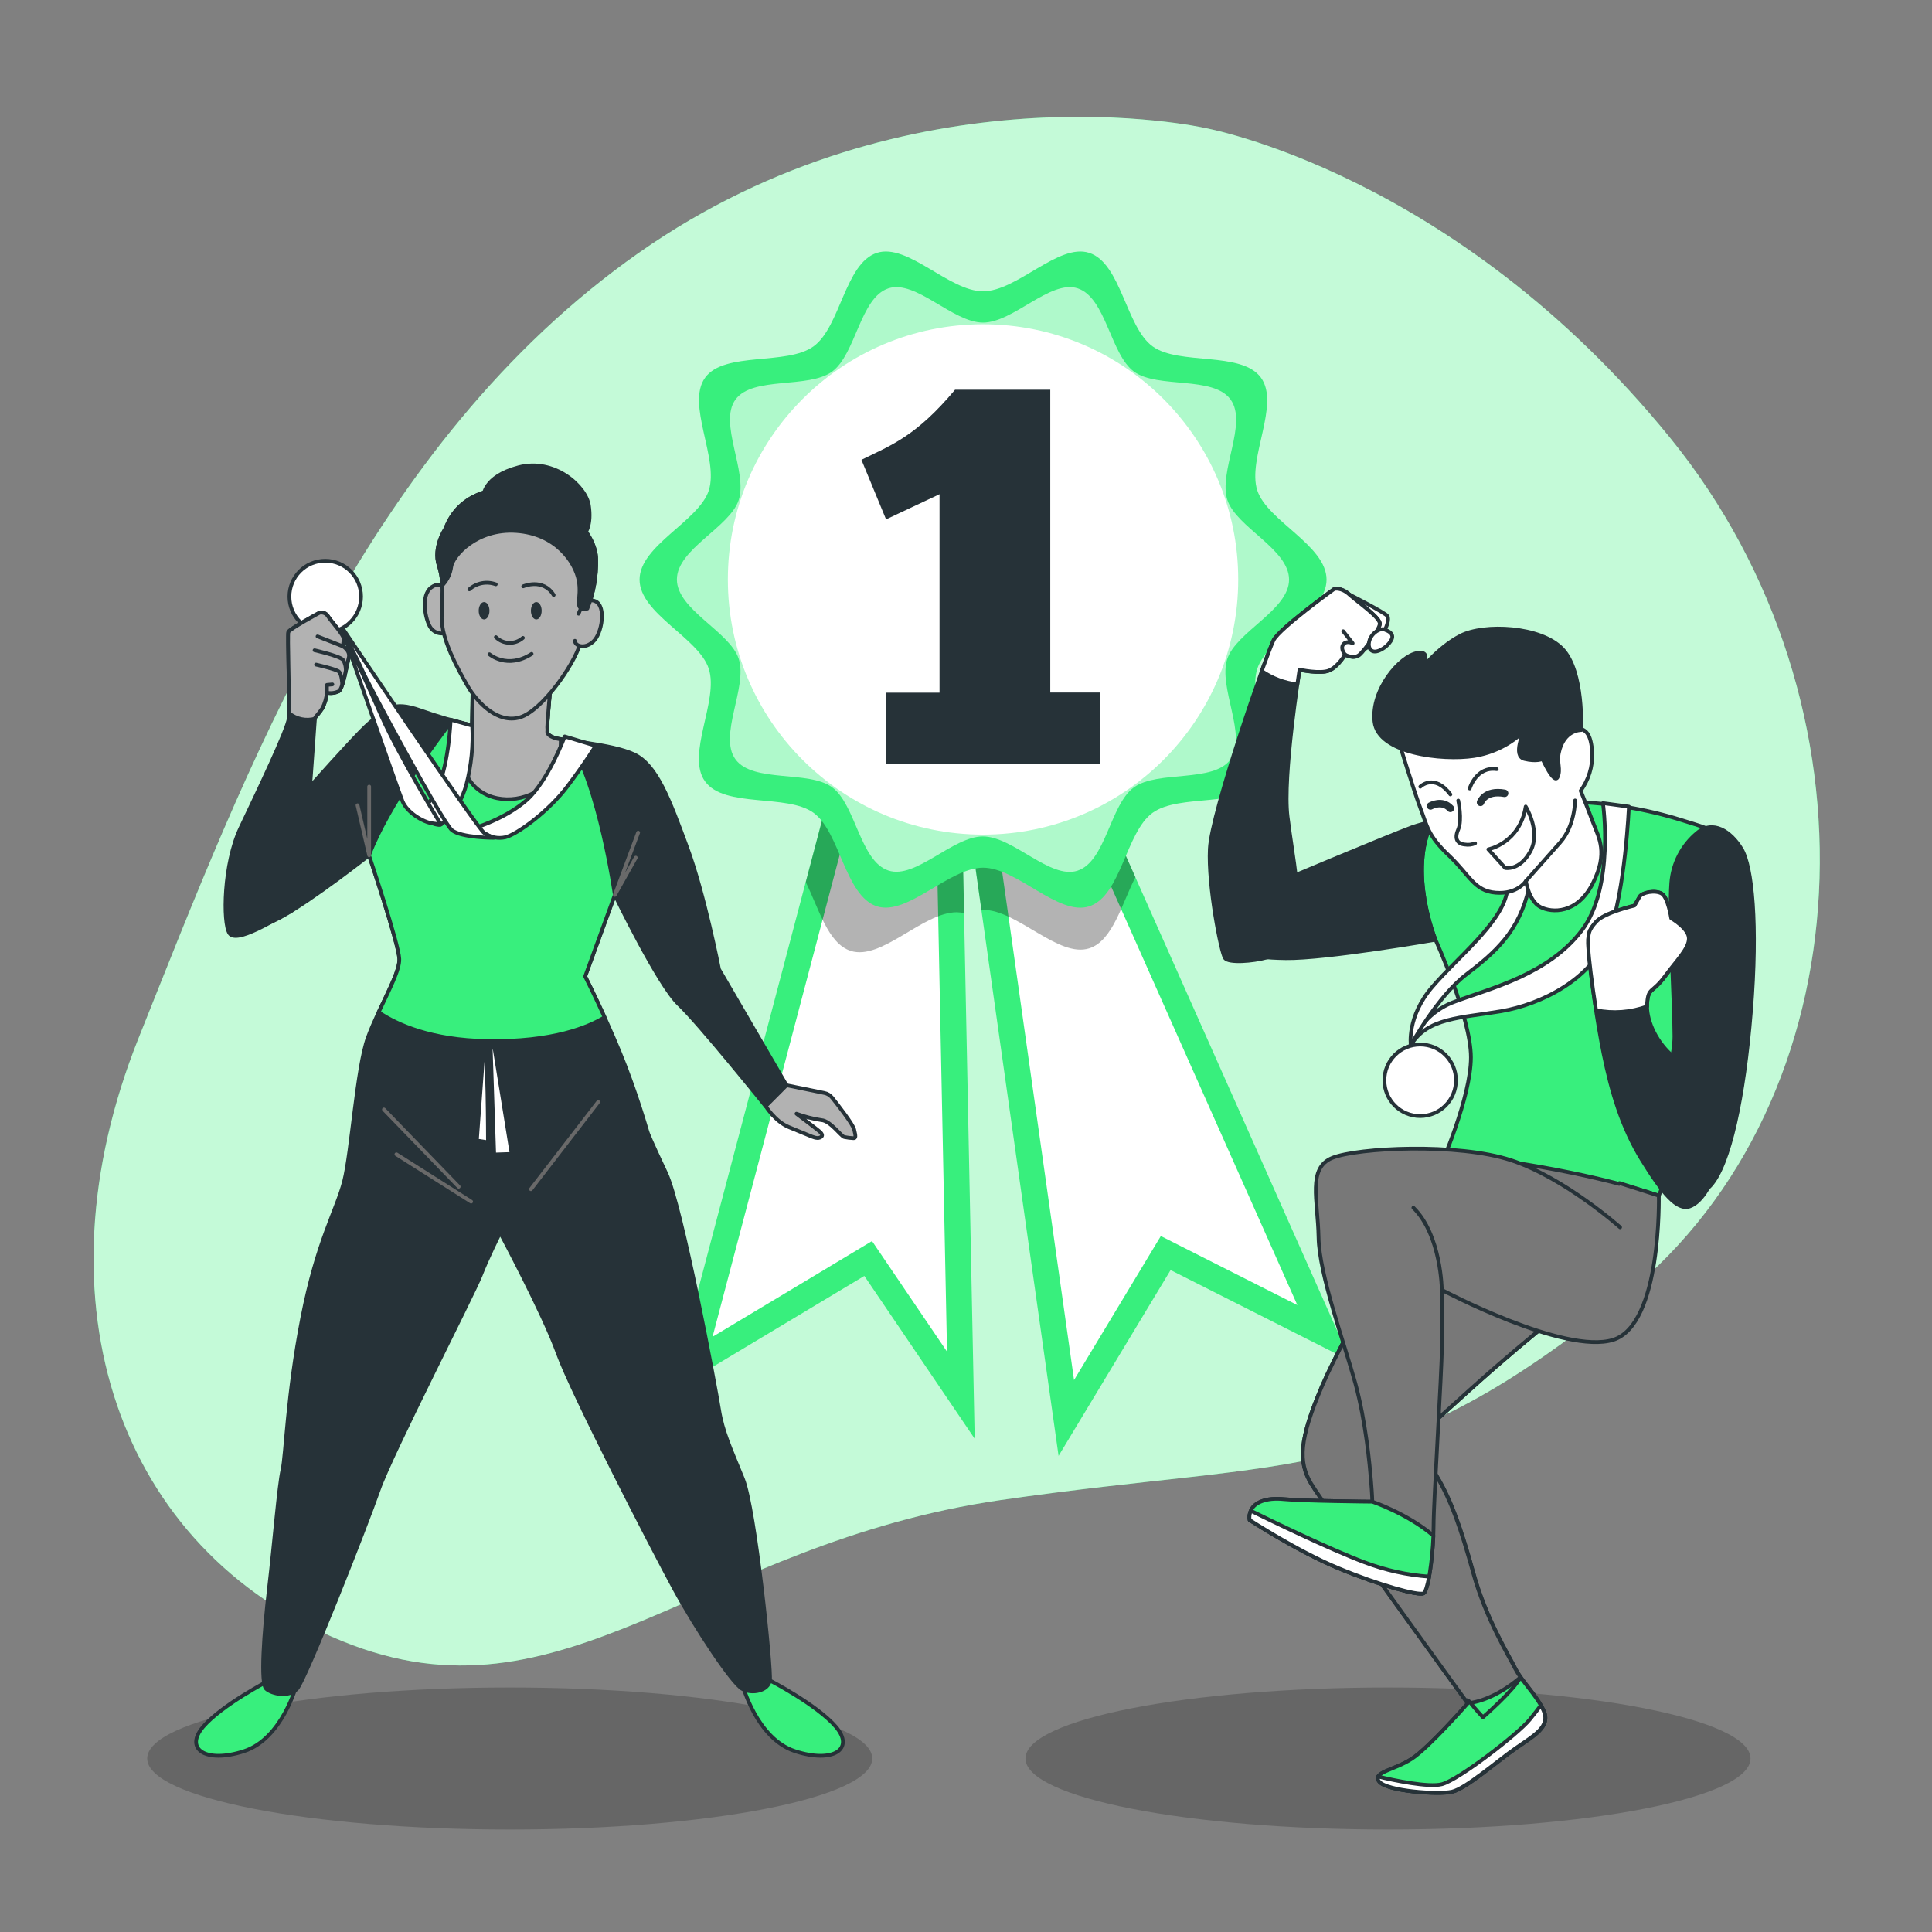 <svg width="500" height="500" viewBox="0 0 500 500" fill="none" xmlns="http://www.w3.org/2000/svg">
<rect x="0" y="0" width="500" height="500" fill="#808080" stroke="none"/>
<g clip-path="url(#clip0)">
<path d="M311.62 33.07C311.62 33.07 235.68 16.07 165.34 65.42C95 114.77 63.36 200 35.89 268.6C8.42 337.2 30.83 401.06 88.43 424.66C146.03 448.26 181.07 399.48 259 388.21C336.93 376.94 358.68 385.32 420.77 334.96C482.86 284.6 488.12 182.14 432.22 113.31C376.32 44.48 311.62 33.07 311.62 33.07Z" fill="#38EF7D"/>
<path opacity="0.7" d="M311.62 33.07C311.62 33.07 235.68 16.07 165.34 65.42C95 114.77 63.36 200 35.89 268.6C8.42 337.2 30.83 401.06 88.43 424.66C146.03 448.26 181.07 399.48 259 388.21C336.93 376.94 358.68 385.32 420.77 334.96C482.86 284.6 488.12 182.14 432.22 113.31C376.32 44.48 311.62 33.07 311.62 33.07Z" fill="white"/>
<path d="M217.98 192.41L173.71 360.2L223.69 330.21L252.25 372.34L248.68 195.98L217.98 192.41Z" fill="#38EF7D"/>
<path d="M225.68 321.19L184.41 345.96L222.98 199.75L242.09 201.97L245.09 349.81L225.68 321.19Z" fill="white"/>
<path opacity="0.3" d="M249.5 236.32L248.68 196L218 192.41L208.53 228.3C211.91 235.11 214.23 244.16 220.16 246.09C228.16 248.67 238.81 236.09 247.63 236.09C248.259 236.109 248.885 236.186 249.5 236.32Z" fill="black"/>
<path d="M278.99 193.69L349.54 352.23L302.95 328.69L273.96 376.78L249.26 202.13L278.99 193.69Z" fill="#38EF7D"/>
<path d="M256.72 206.98L275.23 201.73L335.75 337.75L300.42 319.89L277.96 357.16L256.72 206.98Z" fill="white"/>
<path opacity="0.3" d="M279 193.69L249.27 202.13L254 235.47H254.44C263.26 235.47 273.96 248 281.92 245.42C288.02 243.42 290.3 233.89 293.85 227.02L279 193.69Z" fill="black"/>
<path d="M343.31 150C343.31 158.82 327.98 165.11 325.39 173.06C322.72 181.31 331.33 195.39 326.33 202.26C321.33 209.13 305.2 205.33 298.27 210.37C291.34 215.41 290.14 231.89 281.89 234.56C273.89 237.15 263.23 224.56 254.41 224.56C245.59 224.56 234.9 237.1 226.94 234.56C218.69 231.89 217.42 215.37 210.56 210.37C203.7 205.37 187.56 209.19 182.49 202.26C177.42 195.33 186.11 181.31 183.43 173.07C180.85 165.07 165.52 158.82 165.52 150C165.52 141.18 180.85 134.89 183.43 126.94C186.11 118.69 177.5 104.61 182.49 97.74C187.48 90.87 203.62 94.67 210.56 89.63C217.5 84.59 218.69 68.11 226.94 65.44C234.94 62.85 245.59 75.39 254.41 75.39C263.23 75.39 273.93 62.85 281.89 65.44C290.13 68.11 291.4 84.63 298.27 89.63C305.14 94.63 321.27 90.81 326.33 97.74C331.39 104.67 322.72 118.74 325.39 126.93C328 134.85 343.31 141.14 343.31 150Z" fill="#38EF7D"/>
<path opacity="0.6" d="M333.61 150C333.61 157.86 319.95 163.46 317.61 170.55C315.22 177.9 322.89 190.44 318.44 196.55C313.99 202.66 299.62 199.29 293.44 203.78C287.26 208.27 286.2 222.95 278.85 225.34C271.76 227.64 262.23 216.47 254.37 216.47C246.51 216.47 237 227.6 229.94 225.3C222.59 222.91 221.46 208.2 215.34 203.74C209.22 199.28 194.84 202.69 190.34 196.51C185.84 190.33 193.56 177.86 191.18 170.51C188.87 163.42 175.18 157.82 175.18 149.96C175.18 142.1 188.83 136.5 191.18 129.41C193.56 122.06 185.89 109.52 190.34 103.41C194.79 97.3 209.17 100.67 215.34 96.18C221.51 91.69 222.59 77.01 229.94 74.62C237.02 72.32 246.56 83.49 254.41 83.49C262.26 83.49 271.8 72.32 278.89 74.62C286.24 77.01 287.37 91.72 293.48 96.18C299.59 100.64 313.99 97.18 318.48 103.41C322.97 109.64 315.26 122.06 317.65 129.41C320 136.5 333.61 142.1 333.61 150Z" fill="white"/>
<path d="M254.41 216C290.883 216 320.45 186.433 320.45 149.96C320.45 113.487 290.883 83.92 254.41 83.92C217.937 83.92 188.37 113.487 188.37 149.96C188.37 186.433 217.937 216 254.41 216Z" fill="white"/>
<path d="M222.94 119C230.83 115.12 237.06 112.91 247.17 100.86H271.81V179.22H284.68V197.63H229.31V179.26H243.15V127.9L229.31 134.41L222.94 119Z" fill="#263238"/>
<path opacity="0.2" d="M359.21 473.48C411.025 473.48 453.03 465.251 453.03 455.1C453.03 444.949 411.025 436.72 359.21 436.72C307.395 436.72 265.39 444.949 265.39 455.1C265.39 465.251 307.395 473.48 359.21 473.48Z" fill="black"/>
<path d="M445.94 221.44C444.47 214.57 443.65 214.9 435.31 212.28C426.14 209.401 416.617 207.803 407.01 207.53C400.827 207.297 394.645 208.015 388.68 209.66C388.68 209.66 378.2 210.97 370.68 212.66C364.23 225.54 371.51 243.22 371.51 243.22C371.51 243.22 380.67 263.34 380.67 273.65C380.67 283.96 372.81 301.95 372.49 302.44C372.17 302.93 348.28 344.44 342.22 358.55C336.16 372.66 336.01 378.35 339.28 383.91C342.55 389.47 379.85 440.84 379.85 440.84C379.85 440.84 369.85 452.29 365.29 455.24C360.73 458.19 355 458.65 357 461.11C359 463.57 372.21 464.54 375.81 463.72C379.41 462.9 387.59 455.72 392.33 452.44C397.07 449.16 401.33 446.87 399.53 442.78C397.73 438.69 393.8 435.09 392.17 431.78C390.54 428.47 384.64 419.02 381.37 407.24C378.1 395.46 375.65 388.43 371.88 382.05C368.11 375.67 365.5 373.22 365.5 373.22C365.5 373.22 379.57 360.29 387.1 353.75C394.63 347.21 401.33 341.81 401.33 341.81C401.33 341.81 426.85 315.63 429.14 309.9C431.43 304.17 437.65 286.18 442.23 270.48C446.81 254.78 447.41 228.31 445.94 221.44Z" fill="#38EF7D" stroke="#263238" stroke-width="0.967" stroke-linecap="round" stroke-linejoin="round"/>
<path d="M371.51 243.2C371.51 243.2 364.23 225.52 370.68 212.64C368.909 213.013 367.163 213.493 365.45 214.08C359.24 216.37 328.97 229.08 325.86 230.44C322.75 231.8 317.03 236.49 318.5 241.44C319.97 246.39 322.26 247.82 332.73 247.98C343.2 248.14 371.51 243.2 371.51 243.2Z" fill="#263238" stroke="#263238" stroke-width="0.967" stroke-linecap="round" stroke-linejoin="round"/>
<path d="M349.26 153.88C349.26 153.88 358.58 158.62 359.07 159.44C359.56 160.26 358.91 162.05 358.25 163.36C357.59 164.67 354 167.78 352.37 168.43C350.74 169.08 352.04 164.18 352.04 161.43C352.04 158.68 347.29 156.36 346.8 155.05C346.31 153.74 348 153.38 349.26 153.88Z" fill="white" stroke="#263238" stroke-width="0.967" stroke-linecap="round" stroke-linejoin="round"/>
<path d="M331.42 246.8L327.83 247.8C324.23 248.8 318.01 249.27 317.03 247.96C316.05 246.65 312.61 229.31 313.1 219.66C313.59 210.01 327.99 168.78 329.63 165.66C331.27 162.54 345.33 152.41 345.33 152.41C345.33 152.41 347.13 151.92 349.26 153.89C351.39 155.86 357.44 159.94 357.11 161.57C356.78 163.2 353.35 168.12 351.87 169.43C350.39 170.74 348.11 169.43 348.11 169.43C348.11 169.43 346.31 172.53 344.02 173.52C341.73 174.51 336.33 173.35 336.33 173.35C336.33 173.35 331.92 200.84 333.22 211.35C334.52 221.86 337.15 234.09 335.22 239.98" fill="#263238"/>
<path d="M331.42 246.8L327.83 247.8C324.23 248.8 318.01 249.27 317.03 247.96C316.05 246.65 312.61 229.31 313.1 219.66C313.59 210.01 327.99 168.78 329.63 165.66C331.27 162.54 345.33 152.41 345.33 152.41C345.33 152.41 347.13 151.92 349.26 153.89C351.39 155.86 357.44 159.94 357.11 161.57C356.78 163.2 353.35 168.12 351.87 169.43C350.39 170.74 348.11 169.43 348.11 169.43C348.11 169.43 346.31 172.53 344.02 173.52C341.73 174.51 336.33 173.35 336.33 173.35C336.33 173.35 331.92 200.84 333.22 211.35C334.52 221.86 337.15 234.09 335.22 239.98" stroke="#263238" stroke-width="0.967" stroke-linecap="round" stroke-linejoin="round"/>
<path d="M344 173.51C346.29 172.51 348.09 169.42 348.09 169.42C348.09 169.42 350.38 170.73 351.85 169.42C353.32 168.11 356.76 163.2 357.09 161.56C357.42 159.92 351.36 155.84 349.24 153.88C347.12 151.92 345.31 152.4 345.31 152.4C345.31 152.4 331.24 162.55 329.61 165.65C329.21 166.41 328.06 169.42 326.53 173.65C329.264 175.554 332.43 176.746 335.74 177.12C336.08 174.76 336.31 173.31 336.31 173.31C336.31 173.31 341.73 174.49 344 173.51Z" fill="white" stroke="#263238" stroke-width="0.967" stroke-linecap="round" stroke-linejoin="round"/>
<path d="M358.57 163.05C358.57 163.05 360.86 163.7 360.21 165.34C359.56 166.98 357.1 168.77 355.63 168.61C354.16 168.45 353.83 166.48 354.81 164.85C355.79 163.22 357.75 162.39 358.57 163.05Z" fill="white" stroke="#263238" stroke-width="0.967" stroke-linecap="round" stroke-linejoin="round"/>
<path d="M348.11 169.42C348.11 169.42 346.8 167.94 347.62 166.8C348.44 165.66 350.07 166.47 350.07 166.47L347.62 163.36" stroke="#263238" stroke-width="0.967" stroke-linecap="round" stroke-linejoin="round"/>
<path d="M367.54 288.84C372.654 288.84 376.8 284.694 376.8 279.58C376.8 274.466 372.654 270.32 367.54 270.32C362.426 270.32 358.28 274.466 358.28 279.58C358.28 284.694 362.426 288.84 367.54 288.84Z" fill="white" stroke="#263238" stroke-width="0.967" stroke-linecap="round" stroke-linejoin="round"/>
<path d="M365.11 270.5C366.08 267.884 367.614 265.513 369.603 263.557C371.593 261.6 373.988 260.106 376.62 259.18C385.78 255.76 400.7 252.18 409.33 240.85C417.96 229.52 414.84 207.85 414.84 207.85L421.55 208.76C421.55 208.76 420.65 230.42 416.34 241.92C412.03 253.42 398.9 259.92 388.48 261.7C378.06 263.48 369.43 263.31 365.11 270.5Z" fill="white" stroke="#263238" stroke-width="0.967" stroke-linecap="round" stroke-linejoin="round"/>
<path d="M365.11 270.5C365.11 270.5 364.03 263.13 370.68 255.4C377.33 247.67 388.12 239.23 389.92 231.32C391.72 223.41 389.74 209.75 389.74 209.75L395.49 208.13C397.072 215.287 397.134 222.697 395.67 229.88C393.15 241.02 387.04 246.42 379.49 252.17C371.94 257.92 365.11 270.5 365.11 270.5Z" fill="white" stroke="#263238" stroke-width="0.967" stroke-linecap="round" stroke-linejoin="round"/>
<path d="M439.23 215.55C437.301 217.141 435.713 219.106 434.562 221.326C433.41 223.546 432.719 225.976 432.53 228.47C431.87 236.98 433.34 259.39 433.34 268.23C433.34 277.07 426.8 290.31 427.78 297.18C428.76 304.05 437.78 312.23 442.67 306.84C447.56 301.45 451.34 284.1 453.14 261.68C454.94 239.26 453.47 224.22 450.69 219.68C447.91 215.14 443.32 212.11 439.23 215.55Z" fill="#263238" stroke="#263238" stroke-width="0.967" stroke-linecap="round" stroke-linejoin="round"/>
<path d="M444.63 300.13C443.63 305.69 440.54 311.13 437.27 312.23C434 313.33 430.27 308.8 425 300.29C419.73 291.78 417 282.46 415 272.64C413.227 263.664 411.919 254.601 411.08 245.49C410.91 241.73 411.08 240.74 413.2 238.49C415.32 236.24 423.02 234.4 423.02 234.4L424.33 232.11C424.98 230.97 428.42 230.31 430.05 231.3C431.68 232.29 432.51 237.68 432.51 237.68C432.51 237.68 437.09 240.29 437.09 242.91C437.09 245.53 434.14 248.31 430.87 252.73C427.6 257.15 426.62 255.51 426.29 259.6C425.96 263.69 428.29 269.09 432.34 272.85C436.39 276.61 442.34 281.19 443.96 288.55" fill="#263238"/>
<path d="M444.63 300.13C443.63 305.69 440.54 311.13 437.27 312.23C434 313.33 430.27 308.8 425 300.29C419.73 291.78 417 282.46 415 272.64C413.227 263.664 411.919 254.601 411.08 245.49C410.91 241.73 411.08 240.74 413.2 238.49C415.32 236.24 423.02 234.4 423.02 234.4L424.33 232.11C424.98 230.97 428.42 230.31 430.05 231.3C431.68 232.29 432.51 237.68 432.51 237.68C432.51 237.68 437.09 240.29 437.09 242.91C437.09 245.53 434.14 248.31 430.87 252.73C427.6 257.15 426.62 255.51 426.29 259.6C425.96 263.69 428.29 269.09 432.34 272.85C436.39 276.61 442.34 281.19 443.96 288.55" stroke="#263238" stroke-width="0.967" stroke-linecap="round" stroke-linejoin="round"/>
<path d="M426.28 260.46C426.28 260.16 426.28 259.85 426.28 259.56C426.61 255.47 427.59 257.1 430.86 252.69C434.13 248.28 437.08 245.49 437.08 242.87C437.08 240.25 432.5 237.64 432.5 237.64C432.5 237.64 431.68 232.24 430.04 231.26C428.4 230.28 424.97 230.93 424.32 232.07L423 234.36C423 234.36 415.31 236.16 413.18 238.45C411.05 240.74 410.89 241.73 411.06 245.45C411.16 247.89 411.96 254.45 413.06 261.45C417.473 262.347 422.049 262.005 426.28 260.46Z" fill="white" stroke="#263238" stroke-width="0.967" stroke-linecap="round" stroke-linejoin="round"/>
<path d="M429.3 309.43C409.6 302.84 385.19 299.72 374.15 298.56C373.24 300.82 372.58 302.28 372.49 302.42C372.16 302.91 348.28 344.42 342.22 358.53C336.16 372.64 336.01 378.33 339.28 383.89C342.55 389.45 379.85 440.82 379.85 440.82C385.85 440.09 391.2 436.06 393.52 434.07C392.994 433.359 392.525 432.606 392.12 431.82C390.48 428.55 384.59 419.06 381.32 407.28C378.05 395.5 375.6 388.47 371.83 382.09C368.06 375.71 365.45 373.26 365.45 373.26C365.45 373.26 379.52 360.33 387.05 353.79C394.58 347.25 401.28 341.85 401.28 341.85C401.28 341.85 426.8 315.67 429.09 309.94C429.16 309.78 429.22 309.61 429.3 309.43Z" fill="#787878" stroke="#263238" stroke-width="0.967" stroke-linecap="round" stroke-linejoin="round"/>
<path d="M393.52 434.07C391.64 437.63 383.78 444.42 383.78 444.42C383.78 444.42 381.78 442.29 380.67 440.82C379.8 439.71 379.5 439.99 379.4 440.2L379.85 440.82C379.85 440.82 369.85 452.27 365.29 455.22C360.73 458.17 355 458.65 357 461.11C359 463.57 372.21 464.54 375.81 463.72C379.41 462.9 387.59 455.72 392.33 452.44C397.07 449.16 401.33 446.87 399.53 442.78C398.08 439.61 395.41 436.73 393.52 434.07Z" fill="#38EF7D" stroke="#263238" stroke-width="0.967" stroke-linecap="round" stroke-linejoin="round"/>
<path d="M373.14 461.76C369.75 462.64 360.68 460.76 356.64 459.76C356.554 459.986 356.538 460.232 356.593 460.467C356.648 460.703 356.773 460.916 356.95 461.08C358.95 463.53 372.16 464.51 375.76 463.69C379.36 462.87 387.54 455.69 392.28 452.41C397.02 449.13 401.28 446.84 399.48 442.75C399.27 442.28 399.03 441.81 398.77 441.35C397.92 442.49 396.92 443.77 395.88 445.04C392.94 448.67 377.56 460.61 373.14 461.76Z" fill="white" stroke="#263238" stroke-width="0.967" stroke-linecap="round" stroke-linejoin="round"/>
<path d="M419.28 317.63C419.28 317.63 405 304.87 391.14 300.29C377.28 295.71 351.38 297.02 344.84 299.64C338.3 302.26 341.08 310.64 341.24 320.25C341.4 329.86 347.95 347.73 350.73 357.88C353.51 368.03 354.49 379.31 354.82 383.23C355.15 387.15 355.15 388.63 355.15 388.63C355.15 388.63 336.99 388.47 332.24 387.98C327.49 387.49 324.72 388.98 323.9 390.6C323.415 391.44 323.241 392.425 323.41 393.38C323.41 393.38 335.68 401.38 346.31 405.81C356.94 410.24 367.09 413.01 368.4 412.35C369.71 411.69 371.01 401.72 371.01 394.85C371.01 387.98 373.14 354.93 373.14 349.04V333.83C373.14 333.83 404.88 350.68 417.48 346.75C430.08 342.82 429.3 309.43 429.3 309.43L419.11 306.18" fill="#787878"/>
<path d="M419.28 317.63C419.28 317.63 405 304.87 391.14 300.29C377.28 295.71 351.38 297.02 344.84 299.64C338.3 302.26 341.08 310.64 341.24 320.25C341.4 329.86 347.95 347.73 350.73 357.88C353.51 368.03 354.49 379.31 354.82 383.23C355.15 387.15 355.15 388.63 355.15 388.63C355.15 388.63 336.99 388.47 332.24 387.98C327.49 387.49 324.72 388.98 323.9 390.6C323.415 391.44 323.241 392.425 323.41 393.38C323.41 393.38 335.68 401.38 346.31 405.81C356.94 410.24 367.09 413.01 368.4 412.35C369.71 411.69 371.01 401.72 371.01 394.85C371.01 387.98 373.14 354.93 373.14 349.04V333.83C373.14 333.83 404.88 350.68 417.48 346.75C430.08 342.82 429.3 309.43 429.3 309.43L419.11 306.18" stroke="#263238" stroke-width="0.967" stroke-linecap="round" stroke-linejoin="round"/>
<path d="M355.15 388.63C355.15 388.63 336.99 388.47 332.24 387.98C327.49 387.49 324.72 388.98 323.9 390.6C323.415 391.44 323.241 392.425 323.41 393.38C323.41 393.38 335.68 401.38 346.31 405.81C356.94 410.24 367.09 413.01 368.4 412.35C369.55 411.78 370.7 403.98 370.96 397.43C364.22 391.69 355.15 388.63 355.15 388.63Z" fill="#38EF7D" stroke="#263238" stroke-width="0.967" stroke-linecap="round" stroke-linejoin="round"/>
<path d="M368.4 412.35C368.91 412.1 369.4 410.35 369.86 408.03C364.151 407.612 358.533 406.369 353.18 404.34C343.93 400.85 328.86 393.52 323.72 390.99C323.374 391.736 323.265 392.57 323.41 393.38C323.41 393.38 335.68 401.38 346.31 405.81C356.94 410.24 367.09 413 368.4 412.35Z" fill="white" stroke="#263238" stroke-width="0.967" stroke-linecap="round" stroke-linejoin="round"/>
<path d="M373.14 333.83C373.14 333.83 372.98 319.6 365.78 312.56" stroke="#263238" stroke-width="0.967" stroke-linecap="round" stroke-linejoin="round"/>
<path d="M362 191.9C362 191.9 365.9 204.69 367.62 209.21C369.34 213.73 369.49 216.21 374.94 221.37C380.39 226.53 381.49 230.57 387.1 231.03C392.71 231.49 394.9 228.03 394.9 228.03C394.9 228.03 395.68 233.18 398.64 234.73C401.6 236.28 408.15 236.6 412.2 228.65C416.25 220.7 413.76 216.81 412.36 213.07C410.96 209.33 409.08 204.65 409.08 204.65C411.114 201.843 412.168 198.445 412.08 194.98C411.77 189.53 410.21 188.9 408.5 188.43C406.79 187.96 401.95 191.08 399.93 190.15C397.91 189.22 401.33 183.91 395.87 183.45C390.41 182.99 384.8 190.45 374.98 191.24C365.16 192.03 361.64 188.94 362 191.9Z" fill="white" stroke="#263238" stroke-width="0.967" stroke-linecap="round" stroke-linejoin="round"/>
<path d="M394.85 228.07L403.73 218.07C407.63 213.71 407.63 207.16 407.63 207.16" fill="white"/>
<path d="M394.85 228.07L403.73 218.07C407.63 213.71 407.63 207.16 407.63 207.16" stroke="#263238" stroke-width="0.967" stroke-linecap="round" stroke-linejoin="round"/>
<path d="M377.39 207.18C377.39 207.18 378.48 212.18 377.39 214.66C376.3 217.14 377.23 218.41 379.1 218.56C379.995 218.713 380.915 218.605 381.75 218.25" stroke="#263238" stroke-width="0.967" stroke-linecap="round" stroke-linejoin="round"/>
<path d="M383.16 207.65C383.16 207.65 384.25 204.38 389.39 205.31" stroke="#263238" stroke-width="1.934" stroke-linecap="round" stroke-linejoin="round"/>
<path d="M370.22 208.58C370.22 208.58 373.22 206.87 375.36 209.21" stroke="#263238" stroke-width="1.934" stroke-linecap="round" stroke-linejoin="round"/>
<path d="M367.57 203.6C367.57 203.6 371.15 200.01 375.36 205.6" stroke="#263238" stroke-width="0.967" stroke-linecap="round" stroke-linejoin="round"/>
<path d="M380.35 204.06C380.35 204.06 382.06 198.3 387.35 199.06" stroke="#263238" stroke-width="0.967" stroke-linecap="round" stroke-linejoin="round"/>
<path d="M385.18 219.81C385.18 219.81 393.29 218.25 394.85 208.74C394.85 208.74 398.85 215.15 396.08 220.29C393.31 225.43 389.55 224.64 389.55 224.64L385.18 219.81Z" stroke="#263238" stroke-width="0.967" stroke-linecap="round" stroke-linejoin="round"/>
<path d="M367.25 173.82C367.25 173.82 371.31 168.21 366.79 168.99C362.27 169.77 354.79 178.5 355.72 186.76C356.65 195.02 373.33 196.89 381.44 195.65C386.307 194.891 390.823 192.657 394.38 189.25C394.38 189.25 391.38 195.65 394.54 196.42C397.7 197.19 399.21 196.42 399.21 196.42C399.21 196.42 402.21 203.13 403.11 201.1C404.01 199.07 402.89 197.48 403.42 194.87C404.67 188.79 409.19 188.94 409.19 188.94C409.19 188.94 409.97 173.82 404.36 167.94C398.75 162.06 384.09 161.39 378.01 164.51C371.93 167.63 367.25 173.82 367.25 173.82Z" fill="#263238" stroke="#263238" stroke-width="0.967" stroke-linecap="round" stroke-linejoin="round"/>
<path opacity="0.2" d="M131.92 473.48C183.735 473.48 225.74 465.251 225.74 455.1C225.74 444.949 183.735 436.72 131.92 436.72C80.105 436.72 38.1 444.949 38.1 455.1C38.1 465.251 80.105 473.48 131.92 473.48Z" fill="black"/>
<path d="M69.65 434.9C69.65 434.9 57.44 441.2 52.56 446.9C47.68 452.6 53.17 456.46 63.14 453.21C73.11 449.96 76.77 435.92 76.77 435.92C76.77 435.92 73.31 433.07 69.65 434.9Z" fill="#38EF7D" stroke="#263238" stroke-width="0.967" stroke-linecap="round" stroke-linejoin="round"/>
<path d="M199.25 434.9C199.25 434.9 211.46 441.2 216.34 446.9C221.22 452.6 215.73 456.46 205.76 453.21C195.79 449.96 192.13 435.92 192.13 435.92C192.13 435.92 195.59 433.07 199.25 434.9Z" fill="#38EF7D" stroke="#263238" stroke-width="0.967" stroke-linecap="round" stroke-linejoin="round"/>
<path d="M122.36 176.91L122.21 187.76C117.671 186.702 113.194 185.393 108.8 183.84C101.57 181.28 99.8 183.54 95.54 187.15C91.28 190.76 71.14 214 69 215.93C66.86 217.86 60.26 227.93 60.26 233.1C60.26 238.27 64.33 241.84 72.46 237.47C80.59 233.1 95.51 221.35 95.51 221.35C95.51 221.35 103.2 244.25 103.35 248.17C103.5 252.09 98.07 260.67 95.21 268.51C92.35 276.35 91 298.19 89.06 305.72C87.12 313.25 82.13 321.09 78.22 341.12C74.31 361.15 74 376.53 73.1 380.44C72.2 384.35 71 399.28 69.63 411C68.26 422.72 67.37 435.7 68.88 437.06C70.39 438.42 74.75 439.32 76.88 437.06C79.01 434.8 94.79 394.76 98 385.57C101.21 376.38 122.56 334.79 124.37 330.12C126.18 325.45 129.44 319 129.44 319C129.44 319 140.59 339.79 144.35 350.18C148.11 360.57 168.76 400.65 174.49 411.18C180.22 421.71 189.55 435.73 192.11 437.09C194.67 438.45 198.8 437.61 199.25 434.9C199.7 432.19 195.43 390.54 192.25 382.7C189.07 374.86 186.98 370.5 186.08 364.78C185.18 359.06 176.43 312.2 172.37 303.61C168.31 295.02 167.7 293.37 167.55 292.91C167.4 292.45 164.55 282.37 160.31 272.12C156.07 261.87 151.43 252.69 151.43 252.69L159.11 231.6C159.11 231.6 170.41 254.95 175.68 259.92C180.95 264.89 198.13 286.28 198.13 286.28L203.55 280.86L186.08 250.86C186.08 250.86 182.31 231.43 177.79 219.22C173.27 207.01 169.96 197.98 164.08 195.22C158.2 192.46 145.55 191.75 143.29 190.85C141.03 189.95 141.78 189.19 141.63 188.74C141.48 188.29 142.39 178.2 142.39 178.2C142.39 178.2 134 181.13 130 179.92C127.391 179.083 124.839 178.078 122.36 176.91Z" fill="#263238" stroke="#263238" stroke-width="0.967" stroke-linecap="round" stroke-linejoin="round"/>
<path d="M154.81 285.19L137.4 307.76" stroke="#696969" stroke-width="0.967" stroke-linecap="round" stroke-linejoin="round"/>
<path d="M99.36 287.13L118.71 307.12" stroke="#696969" stroke-width="0.967" stroke-linecap="round" stroke-linejoin="round"/>
<path d="M102.59 298.73L121.93 310.98" stroke="#696969" stroke-width="0.967" stroke-linecap="round" stroke-linejoin="round"/>
<path d="M151.44 252.69L159.12 231.6C159.12 231.6 155.05 203 147.3 191.7C145.948 191.55 144.61 191.289 143.3 190.92C141.04 190.02 141.79 189.26 141.64 188.81C141.49 188.36 142.4 178.27 142.4 178.27C142.4 178.27 134 181.13 130 179.92C127.378 179.088 124.812 178.086 122.32 176.92L122.17 187.77C122.17 187.77 120.17 187.32 117.05 186.46C113.74 190.71 100.37 208.34 95.5 221.36C95.5 221.36 103.19 244.26 103.34 248.18C103.45 251.02 100.63 256.3 97.98 261.98C102.89 265.27 111.66 269.16 125.98 269.42C143.17 269.73 152.39 265.77 156.47 263.26C153.69 257.12 151.44 252.69 151.44 252.69Z" fill="#38EF7D" stroke="#263238" stroke-width="0.967" stroke-linecap="round" stroke-linejoin="round"/>
<path d="M141.26 203C144.26 200.08 145.18 195.65 145.13 191.34C144.508 191.256 143.895 191.112 143.3 190.91C141.04 190.01 141.79 189.25 141.64 188.8C141.49 188.35 142.4 178.26 142.4 178.26C142.4 178.26 134 181.13 130 179.92C127.378 179.088 124.812 178.086 122.32 176.92L122.17 187.77C122.17 187.77 121.54 187.63 120.45 187.36C119.62 190.56 118.02 199.17 123.22 203.89C128.22 208.37 136.59 207.5 141.26 203Z" fill="#B2B2B2" stroke="#263238" stroke-width="0.967" stroke-linecap="round" stroke-linejoin="round"/>
<path d="M116.63 186.25C116.63 186.25 116.18 197.55 113.32 203.73C110.46 209.91 107.44 210.81 107.44 210.81C108.643 211.573 109.904 212.242 111.21 212.81C113.62 213.81 114.07 213.41 114.07 213.41C114.07 213.41 118.59 210.55 120.7 203.01C121.987 198.049 122.496 192.918 122.21 187.8L116.63 186.25Z" fill="white" stroke="#263238" stroke-width="0.967" stroke-linecap="round" stroke-linejoin="round"/>
<path d="M125.11 128.51C125.11 128.51 124.92 123.4 134.2 120.94C143.48 118.48 151.64 125.86 152.39 130.79C153.14 135.72 151.64 138.37 150.5 138.79C149.36 139.21 144.44 134.24 137.05 131.79C129.66 129.34 124.16 130.79 125.11 128.51Z" fill="#263238" stroke="#263238" stroke-width="0.967" stroke-linecap="round" stroke-linejoin="round"/>
<path d="M115.63 153.34C115.63 153.34 114.5 149.93 111.63 152.01C108.76 154.09 110.11 160.54 111.44 162.43C112.77 164.32 115.44 164.33 115.98 163C116.52 161.67 116.55 154.09 116.55 154.09" fill="#B2B2B2"/>
<path d="M115.63 153.34C115.63 153.34 114.5 149.93 111.63 152.01C108.76 154.09 110.11 160.54 111.44 162.43C112.77 164.32 115.44 164.33 115.98 163C116.52 161.67 116.55 154.09 116.55 154.09" stroke="#263238" stroke-width="0.967" stroke-linecap="round" stroke-linejoin="round"/>
<path d="M115.26 136.85C115.26 136.85 112.03 141.59 113.55 146.33C115.07 151.07 114.31 154.47 114.31 159.97C114.31 165.47 118.31 172.85 120.94 177.4C123.57 181.95 128.88 187.35 134.56 185.65C140.24 183.95 148.56 172.09 150.12 166.6C151.68 161.11 151.07 159.78 152.01 157.5C153.609 153.464 154.384 149.15 154.29 144.81C154.29 138.56 146.9 130.22 137.8 127.57C128.7 124.92 118.67 127.57 115.26 136.85Z" fill="#B2B2B2" stroke="#263238" stroke-width="0.967" stroke-linecap="round" stroke-linejoin="round"/>
<path d="M149.74 158.83C149.74 158.83 151.26 154.28 154.1 155.61C156.94 156.94 155.8 163.95 153.53 166.03C151.26 168.11 148.79 167.17 148.79 165.84" fill="#B2B2B2"/>
<path d="M149.74 158.83C149.74 158.83 151.26 154.28 154.1 155.61C156.94 156.94 155.8 163.95 153.53 166.03C151.26 168.11 148.79 167.17 148.79 165.84" stroke="#263238" stroke-width="0.967" stroke-linecap="round" stroke-linejoin="round"/>
<path d="M128.33 164.89C129.253 165.807 130.492 166.337 131.792 166.373C133.093 166.408 134.358 165.946 135.33 165.08" stroke="#263238" stroke-width="0.967" stroke-linecap="round" stroke-linejoin="round"/>
<path d="M126.67 169.32C126.67 169.32 131.26 173.32 137.58 169.23" stroke="#263238" stroke-width="0.967" stroke-linecap="round" stroke-linejoin="round"/>
<path d="M125.28 160.31C126.048 160.31 126.67 159.303 126.67 158.06C126.67 156.817 126.048 155.81 125.28 155.81C124.512 155.81 123.89 156.817 123.89 158.06C123.89 159.303 124.512 160.31 125.28 160.31Z" fill="#263238"/>
<path d="M138.79 160.31C139.558 160.31 140.18 159.303 140.18 158.06C140.18 156.817 139.558 155.81 138.79 155.81C138.022 155.81 137.4 156.817 137.4 158.06C137.4 159.303 138.022 160.31 138.79 160.31Z" fill="#263238"/>
<path d="M121.47 152.52C122.385 151.702 123.505 151.149 124.71 150.92C125.915 150.691 127.16 150.795 128.31 151.22" stroke="#263238" stroke-width="0.967" stroke-linecap="round" stroke-linejoin="round"/>
<path d="M135.41 151.74C135.41 151.74 140.52 149.49 143.29 153.99" stroke="#263238" stroke-width="0.967" stroke-linecap="round" stroke-linejoin="round"/>
<path d="M137.8 127.57C128.71 124.91 118.67 127.57 115.26 136.85C115.26 136.85 112.03 141.59 113.55 146.33C114.034 147.834 114.329 149.393 114.43 150.97L114.69 151.25C115.826 149.977 116.551 148.392 116.77 146.7C117.15 143.86 123.4 136.7 133.64 137.42C143.88 138.14 148.79 145.42 149.74 150.12C150.69 154.82 148.23 158.26 152.01 157.5C153.609 153.464 154.384 149.15 154.29 144.81C154.29 138.56 146.9 130.22 137.8 127.57Z" fill="#263238" stroke="#263238" stroke-width="0.967" stroke-linecap="round" stroke-linejoin="round"/>
<path d="M203.56 280.86L213.35 282.86C214.14 283.016 214.849 283.449 215.35 284.08C217 286.15 220.7 290.9 221.05 292.3C221.5 294.11 221.5 294.56 220.9 294.56C220.09 294.526 219.284 294.425 218.49 294.26C217.73 294.11 214.87 290.04 212.61 289.89C210.4 289.553 208.23 288.997 206.13 288.23C206.13 288.23 210.95 291.85 212.01 292.75C213.07 293.65 212.91 294.11 212.16 294.41C211.41 294.71 210.35 294.26 209.3 293.81C208.25 293.36 207.79 293.2 204.17 291.7C200.55 290.2 198.17 286.27 198.17 286.27L203.56 280.86Z" fill="#B2B2B2" stroke="#263238" stroke-width="0.967" stroke-linecap="round" stroke-linejoin="round"/>
<path d="M165.15 215.48L159.12 231.6L164.54 221.96" stroke="#696969" stroke-width="0.967" stroke-linecap="round" stroke-linejoin="round"/>
<path d="M95.54 203.57V221.35L92.53 208.4" stroke="#696969" stroke-width="0.967" stroke-linecap="round" stroke-linejoin="round"/>
<path d="M125.37 215.63C126.154 216.169 127.041 216.54 127.976 216.721C128.91 216.902 129.871 216.888 130.8 216.68C133.8 215.93 141.94 210.05 146.92 203.42C151.9 196.79 154.15 193 154.15 193L146.15 190.59C146.15 190.59 141.93 202.04 136.36 207.01C130.79 211.98 122.5 214.39 122.5 214.39L125.37 215.63Z" fill="white" stroke="#263238" stroke-width="0.967" stroke-linecap="round" stroke-linejoin="round"/>
<path d="M88.16 161.84C88.16 161.84 123.72 214.72 125.37 215.63C126.153 216.07 126.957 216.471 127.78 216.83C127.78 216.83 119.35 216.83 116.94 214.83C114.53 212.83 95.24 177.02 93.58 173.1C92.239 170.107 90.73 167.192 89.06 164.37L87.56 161.5L88.16 161.84Z" fill="white" stroke="#263238" stroke-width="0.967" stroke-linecap="round" stroke-linejoin="round"/>
<path d="M88.16 161.84C88.16 161.84 102.93 204.33 104.16 207.34C105.39 210.35 109.58 212.77 111.84 213.07L114.1 213.37C114.1 213.37 103.41 195.89 98.74 185.37C94.07 174.85 88.16 161.84 88.16 161.84Z" fill="white" stroke="#263238" stroke-width="0.967" stroke-linecap="round" stroke-linejoin="round"/>
<path d="M84.17 163.66C89.29 163.66 93.44 159.51 93.44 154.39C93.44 149.27 89.29 145.12 84.17 145.12C79.05 145.12 74.9 149.27 74.9 154.39C74.9 159.51 79.05 163.66 84.17 163.66Z" fill="white" stroke="#263238" stroke-width="0.967" stroke-linecap="round" stroke-linejoin="round"/>
<path d="M75.51 235.66C70.69 238.23 61.19 244.25 59.39 241.54C57.59 238.83 57.88 223.46 62.25 214.27C66.62 205.08 74.5 188.65 74.75 185.83C75 183.01 74.37 164.32 74.63 163.55C74.89 162.78 82.69 158.55 82.69 158.55C83.101 158.449 83.533 158.48 83.925 158.64C84.317 158.8 84.647 159.08 84.87 159.44C85.64 160.72 89.1 164.44 88.97 165.44C88.84 166.44 88.71 167.23 88.71 167.23C88.71 167.23 90.76 168.39 90.25 170.31C89.74 172.23 88.84 178.12 87.69 178.89C86.733 179.352 85.65 179.486 84.61 179.27C84.481 180.664 84.091 182.021 83.46 183.27C82.57 184.68 81.67 185.45 81.54 185.83C81.41 186.21 78.67 230.54 77.16 232.05" fill="#263238"/>
<path d="M75.51 235.66C70.69 238.23 61.19 244.25 59.39 241.54C57.59 238.83 57.88 223.46 62.25 214.27C66.62 205.08 74.5 188.65 74.75 185.83C75 183.01 74.37 164.32 74.63 163.55C74.89 162.78 82.69 158.55 82.69 158.55C83.101 158.449 83.533 158.48 83.925 158.64C84.317 158.8 84.647 159.08 84.87 159.44C85.64 160.72 89.1 164.44 88.97 165.44C88.84 166.44 88.71 167.23 88.71 167.23C88.71 167.23 90.76 168.39 90.25 170.31C89.74 172.23 88.84 178.12 87.69 178.89C86.733 179.352 85.65 179.486 84.61 179.27C84.481 180.664 84.091 182.021 83.46 183.27C82.57 184.68 81.67 185.45 81.54 185.83C81.41 186.21 78.67 230.54 77.16 232.05" stroke="#263238" stroke-width="0.967" stroke-linecap="round" stroke-linejoin="round"/>
<path d="M88.71 167.26C88.71 167.26 88.84 166.5 88.97 165.47C89.1 164.44 85.64 160.73 84.87 159.47C84.648 159.11 84.317 158.83 83.925 158.67C83.533 158.51 83.101 158.479 82.69 158.58C82.69 158.58 74.88 162.8 74.63 163.58C74.38 164.36 74.89 179.53 74.81 184.58C75.735 185.333 76.826 185.855 77.993 186.102C79.16 186.349 80.369 186.314 81.52 186C81.52 185.91 81.52 185.85 81.52 185.83C81.65 185.45 82.52 184.68 83.44 183.27C84.071 182.021 84.462 180.664 84.59 179.27C85.631 179.486 86.713 179.352 87.67 178.89C88.82 178.12 89.67 172.23 90.23 170.31C90.79 168.39 88.71 167.26 88.71 167.26Z" fill="#B2B2B2" stroke="#263238" stroke-width="0.967" stroke-linecap="round" stroke-linejoin="round"/>
<path d="M88.71 167.26L82.18 164.7" stroke="#263238" stroke-width="0.967" stroke-linecap="round" stroke-linejoin="round"/>
<path d="M81.41 168.29C81.41 168.29 88.2 169.82 88.84 170.85C89.24 171.552 89.46 172.342 89.48 173.15" stroke="#263238" stroke-width="0.967" stroke-linecap="round" stroke-linejoin="round"/>
<path d="M81.8 172C81.8 172 86.92 173.15 87.69 173.79C88.46 174.43 88.58 177.12 88.58 177.12" stroke="#263238" stroke-width="0.967" stroke-linecap="round" stroke-linejoin="round"/>
<path d="M84.61 179.3V177.25L86.02 177.12" stroke="#263238" stroke-width="0.967" stroke-linecap="round" stroke-linejoin="round"/>
<path d="M125.22 270.47L123.41 295.17L126.28 295.62C126.28 295.62 126.28 269.56 125.22 270.47Z" fill="white" stroke="#263238" stroke-width="0.967" stroke-linecap="round" stroke-linejoin="round"/>
<path d="M127 271.37L127.9 298.79L132.42 298.64L128.05 271.64C128.05 271.64 127.33 269.11 127 271.37Z" fill="white" stroke="#263238" stroke-width="0.967" stroke-linecap="round" stroke-linejoin="round"/>
</g>
<defs>
<clipPath id="clip0">
<rect width="500" height="500" fill="white"/>
</clipPath>
</defs>
</svg>
